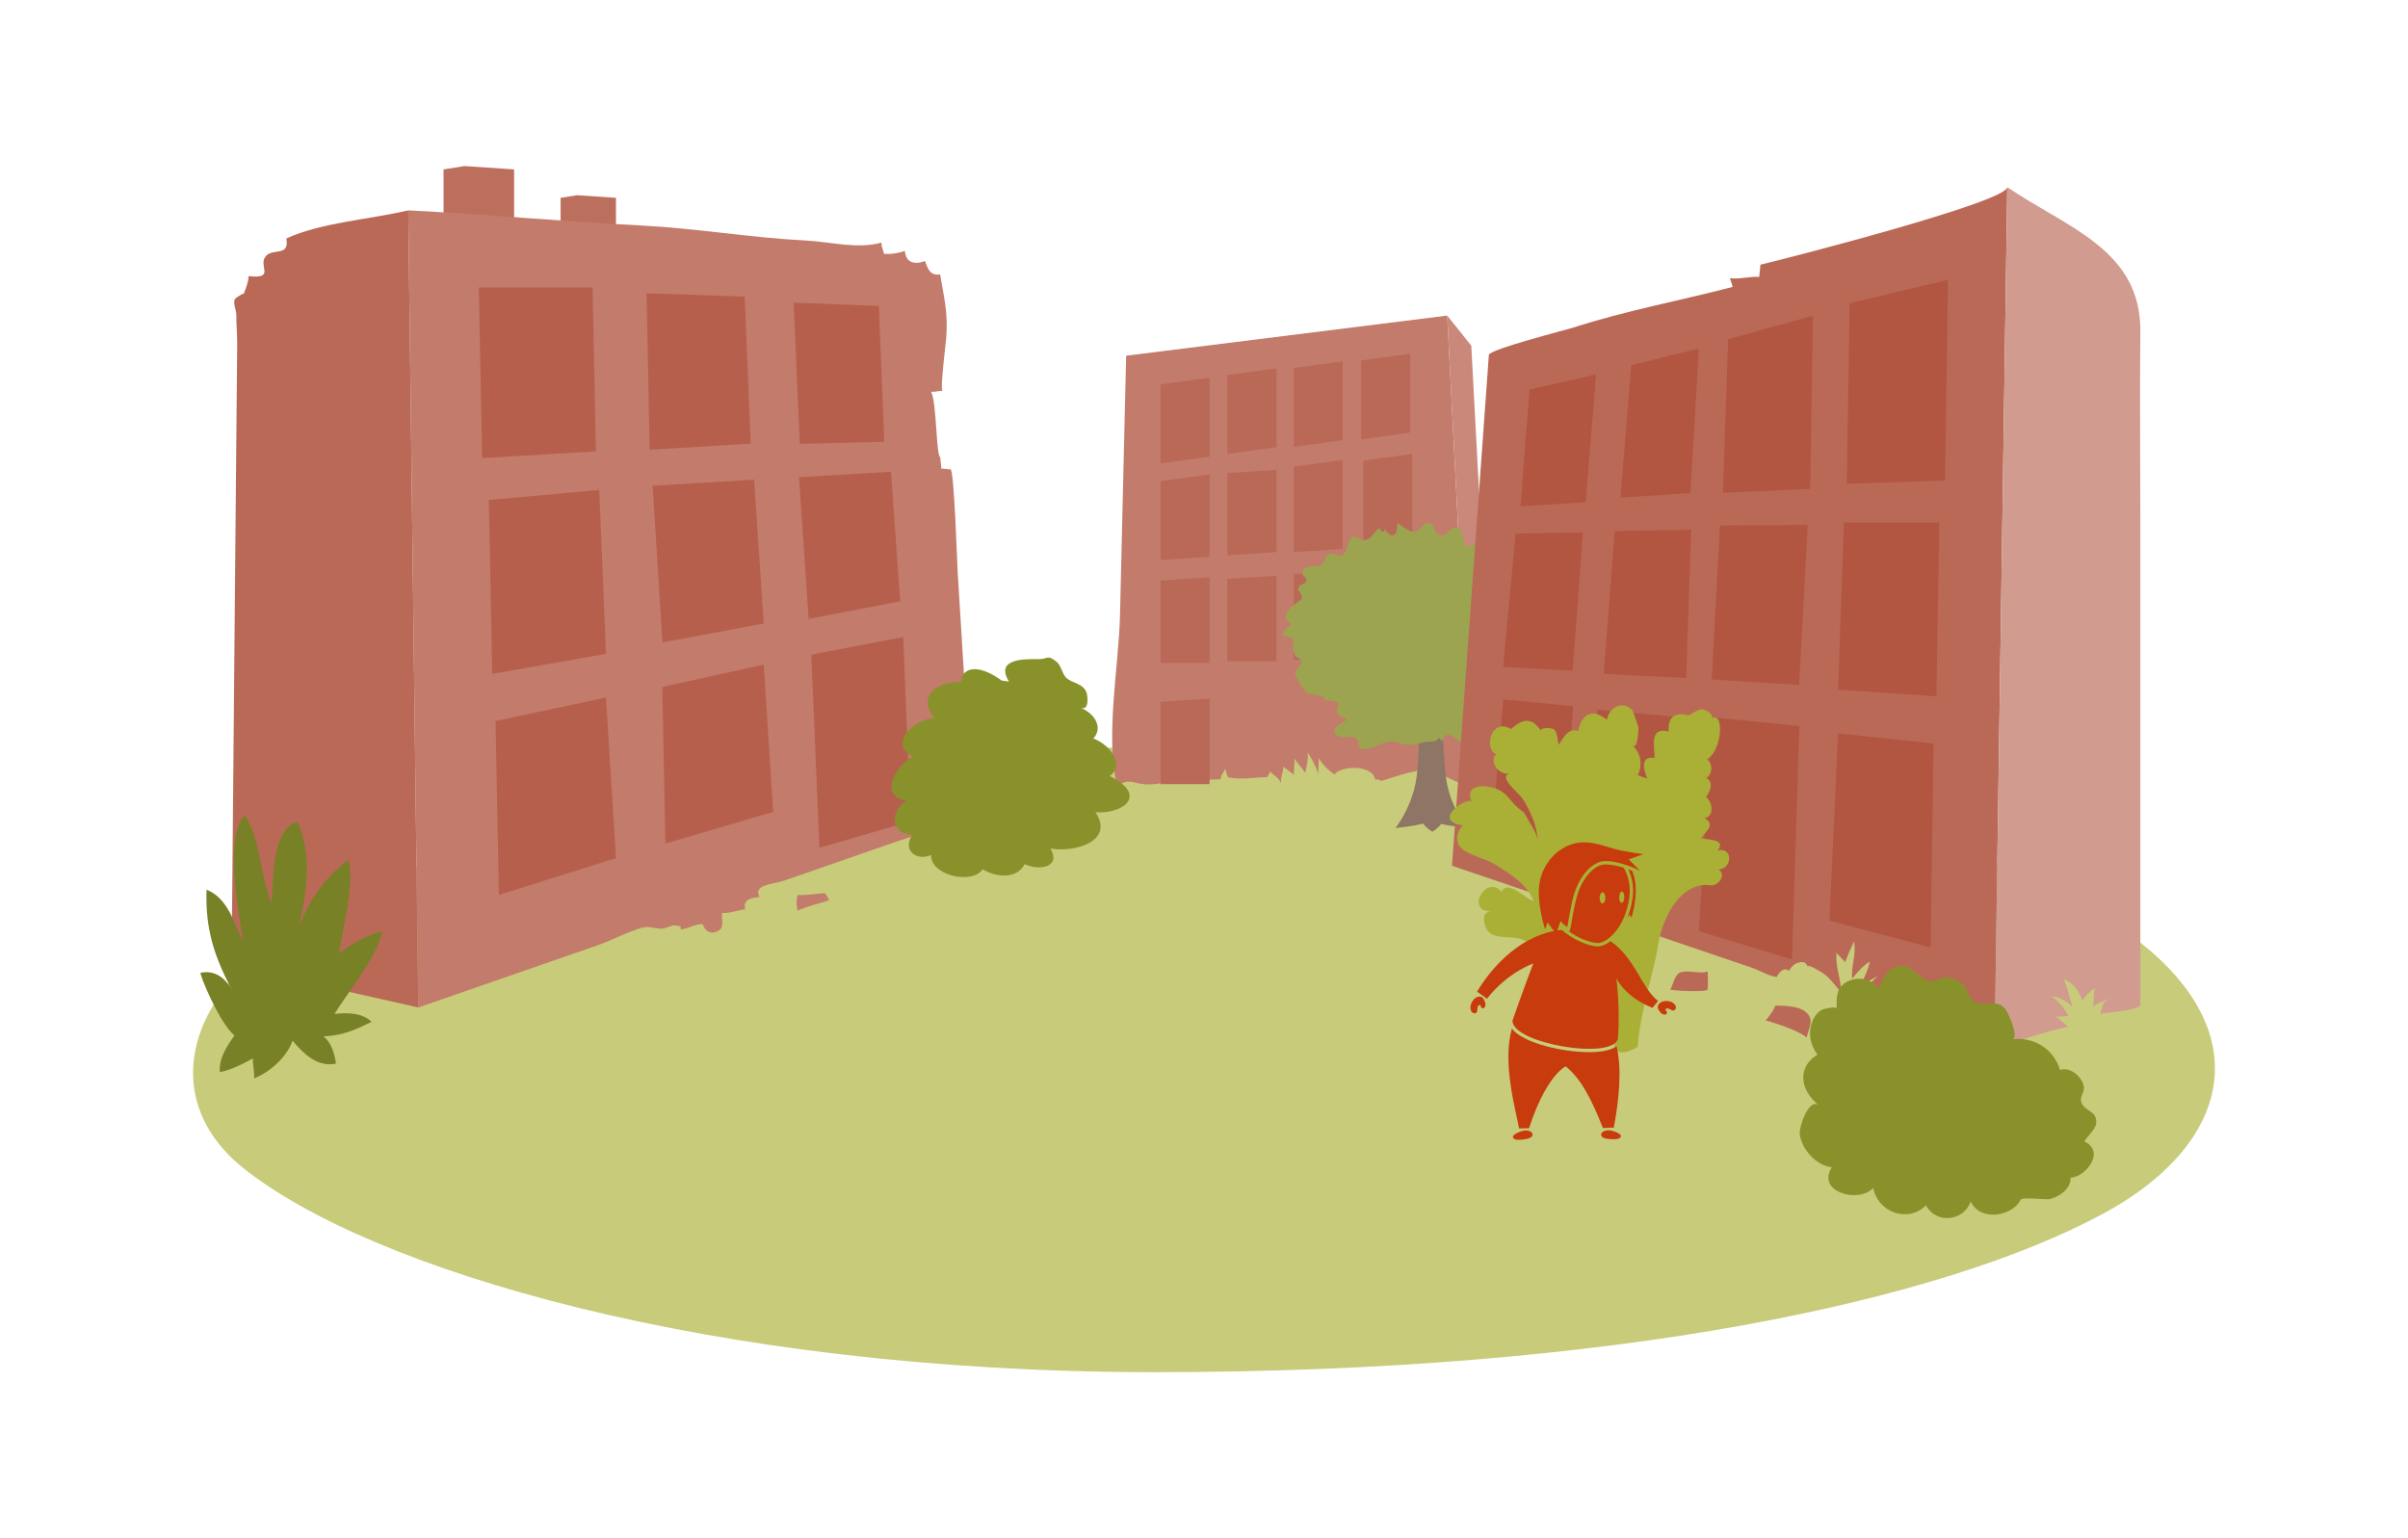 <?xml version="1.0" encoding="utf-8"?>
<!-- Generator: Adobe Illustrator 15.0.2, SVG Export Plug-In . SVG Version: 6.00 Build 0)  -->
<!DOCTYPE svg PUBLIC "-//W3C//DTD SVG 1.1//EN" "http://www.w3.org/Graphics/SVG/1.1/DTD/svg11.dtd">
<svg version="1.1" id="Layer_1" xmlns="http://www.w3.org/2000/svg" xmlns:xlink="http://www.w3.org/1999/xlink" x="0px" y="0px"
	 width="720px" height="460px" viewBox="0 0 720 460" enable-background="new 0 0 720 460" xml:space="preserve">
<path fill="#C7CB7A" d="M289.881,225.987c132.875-9.605,253.977,0.785,333.688,45.096c53.021,29.479,48.424,68.549,5.232,91.885
	c-48.045,25.961-145.549,47.371-283.566,47.371c-133.381,0-234.926-30.908-272.536-61.071
	c-27.039-21.685-17.826-58.077,30.805-80.975C156.436,243.374,209.155,231.819,289.881,225.987z"/>
<g>
	<path fill="#C37B6B" d="M439.919,234.497c0.037,2.025-10.283-3.713-11.262-3.941c-4.627-1.074-11.207,1.729-15.648,2.977
		c-0.504-0.409-1.207-0.453-1.883-0.467c-0.762-4.629-10.541-4.011-12.098-1.466c-1.849-1.234-3.564-2.932-4.73-4.899
		c0.094,1.586-0.25,3.444-0.102,4.93c-0.453-2.021-2.574-5.822-3.182-6.562c0.174,2.115-0.303,4.09-0.783,6.076
		c-0.725-1.373-2.377-2.896-3.252-4.412c0.282,1.638-0.279,3.463-0.066,5.047c-0.477-0.643-2.475-1.75-3.086-2.545
		c-0.203,1.848-0.965,3.088-0.783,5.062c-0.82-1.988-1.969-2.166-3.215-3.529c-0.32,0.465-0.604,1.135-0.934,1.615
		c-3.906,0.078-8.139,0.924-11.785,0.018c-0.222-0.705-0.625-1.912-0.75-2.5c-0.25,0.79-1.225,1.578-1.449,3.164
		c-3.795,0.167-7.906-0.072-11.197,0.135c-4.141,0.262-8.363,1.948-12.572,1.188c-2.789-0.503-4.4-1.498-7.046,0.812
		c-3.741-14.775,0.427-35.807,0.79-51.146c0.561-23.708,1.121-47.416,1.682-71.124c0.051-2.186,0.104-4.371,0.153-6.559l96-12
		C432.721,94.37,439.823,232.661,439.919,234.497z"/>
	<polygon fill="#C9887A" points="439.919,234.495 446.721,230.993 439.919,103.37 432.721,94.37 	"/>
	<polygon fill="#BA6957" points="361.678,136.544 347.012,138.544 347.012,114.949 361.678,112.949 	"/>
	<polygon fill="#BA6957" points="361.678,166.479 347.012,167.479 347.012,143.885 361.678,141.885 	"/>
	<polygon fill="#BA6957" points="361.678,198.235 347.012,198.235 347.012,173.641 361.678,172.641 	"/>
	<polygon fill="#BA6957" points="381.663,133.757 366.995,135.757 366.995,112.162 381.663,110.162 	"/>
	<polygon fill="#BA6957" points="381.663,165.084 366.995,166.084 366.995,141.489 381.663,140.489 	"/>
	<polygon fill="#BA6957" points="381.663,197.735 366.995,197.735 366.995,173.141 381.663,172.141 	"/>
	<polygon fill="#BA6957" points="361.678,234.495 347.012,234.495 347.012,209.899 361.678,208.899 	"/>
	<polygon fill="#BA6957" points="401.471,131.644 386.805,133.644 386.805,110.049 401.471,108.049 	"/>
	<polygon fill="#BA6957" points="401.471,164.139 386.805,165.139 386.805,139.544 401.471,137.544 	"/>
	<polygon fill="#BA6957" points="401.471,197.235 386.805,197.235 386.805,171.641 401.471,170.641 	"/>
	<polygon fill="#BA6957" points="421.651,129.368 406.985,131.368 406.985,107.773 421.651,105.773 	"/>
	<polygon fill="#BA6957" points="422.302,163.352 407.636,164.352 407.636,137.757 422.302,135.757 	"/>
	<polygon fill="#BA6957" points="421.651,197.235 406.985,197.235 406.985,170.641 421.651,169.641 	"/>
</g>
<g>
	<path fill="#8E7565" d="M439.206,247.598c0,0-6.115-5.688-7.092-16.976c-1.145-13.204-0.838-24.986-0.838-24.986l-6.701-0.164
		c0,0,0.256,12.636-0.795,25.15c-0.853,10.115-6.531,16.976-6.531,16.976s4.629-0.362,8.289-1.308
		c0.979,1.445,2.723,2.441,2.723,2.441s1.654-0.946,2.645-2.332C434.954,247.265,439.206,247.598,439.206,247.598z"/>
	<path fill="#9DA44F" d="M465.101,189.651c-0.283,0.597-0.873,1.102-1.883,1.447c0.85,1.273,2.367,3.929,2.014,5.54
		c-0.477,2.16-1.525,0.661-2.562,1.57c-1.479,1.295,0.688,5.284,0.789,6.775c0.084,1.231,0.076,3.357-1.762,3.362
		c-0.91,0.004-1.4-0.439-1.389-1.344c0.014,1.051-0.338,3.203-1.367,3.855c-1.951,1.24-3.98-1.469-5.021-2.812
		c-0.477-0.614-2.584-4.424-3.598-4.285c-1.09,0.15-1.086,2.033-1.351,2.901c-1.45-0.186-2.245-1.589-3.21-2.524
		c-0.668,1.363-0.787,2.504-0.508,3.85c0.262,1.258,0.927,2.551-1.168,2.566c0.375,1.318,5.486,5.718,2.533,6.445
		c0.359,0.498,1.23,1.238,1.189,1.948c-0.066,1.185-1.242,0.819-1.707,1.556c-0.971,1.537,1.536,3.655-2.023,3.235
		c-1.516-0.179-2.664-1.595-4.08-1.856c-0.453-0.084-1.441,0.389-2.195,0.293c-2.79-0.351-4.969-5.041-6.617-0.482
		c-0.135-0.31-0.652-0.715-0.801-1.057c-1.363,1.711-2.939,0.867-4.881,1.422c-1.816,0.52-3.893,0.811-5.775,0.488
		c-1.373-0.236-2.457-0.906-3.883-0.83c-2.742,0.147-6.123,2.909-8.818,2.158c-1.717-0.478-0.004-2.345-1.859-3.218
		c-1.594-0.75-3.496,0.433-5.213-0.69c-2.842-1.857,0.822-3.392,2.744-4.722c-0.637-0.807-1.955-0.71-2.596-1.615
		c-0.908-1.285,0.115-2.074,0.188-3.478c-1.43-0.609-3.242-0.343-4.549-1.174c0.068-0.187,0.09-0.445,0.145-0.604
		c-1.559-0.467-3.424-0.454-4.896-1.176c-1.307-0.64-2.053-2.618-2.84-3.778c-0.896-1.32-1.213-1.717-0.426-3.172
		c0.456-0.839,1.639-1.471,1.363-2.579c-0.23-0.923-1.307-0.817-1.738-1.405c-0.332-0.453-0.693-2.2-0.764-2.798
		c-0.148-1.29,0.615-1.914-0.354-2.717c-0.854-0.708-2.943,0.195-2.523-1.725c0.182-0.832,1.875-1.713,2.418-2.319
		c-1.051-1.28-2.191-0.803-1.573-2.848c0.466-1.536,2.005-2.715,3.228-3.624c1.484-1.103,1.795-0.911,1.311-2.367
		c-0.355-1.065-1.416-1.2-0.641-2.501c0.465-0.781,2.172-0.687,2.219-1.861c0.035-0.876-1.201-1.012-1.207-1.974
		c-0.018-3.031,4.398-1.646,5.861-2.812c0.945-0.755,0.791-2.462,2.02-3.014c1.262-0.568,1.984,0.63,3.191,0.526
		c2.818-0.24,2.043-4.995,3.996-5.755c0.721-0.28,2.1,0.979,2.9,1.044c2.828,0.231,3.158-2.646,5.189-3.732
		c-0.111,0.853,0.531,1.33,1.34,1.164c-0.01-0.291,0.096-0.685,0.051-0.966c0.393,0.959,1.626,2.734,2.996,1.819
		c0.945-0.633,0.559-2.541,0.898-3.485c1.008,0.898,2.92,2.337,4.236,2.636c2.568,0.584,2.629-2.085,4.663-2.504
		c2.146-0.44,1.526,1.901,2.896,3.044c2.191,1.831,3.023-0.897,4.924-1.563c3.998-1.403,1.658,6.733,5.203,5.301
		c1.094-0.443,1.377-1.687,2.775-1.737c0.998-0.037,1.781,0.521,2.645,0.977c2.654,1.401,1.348,0.909,0.158,2.427
		c2,2.072,6.373,0.259,8.775,1.983c-0.398,0.175-0.67,0.696-1.004,0.881c1.432,1.363,4.212-1.794,5.09-2.872
		c0.084,2.146-4.48,8.443,0.211,7.808c0.689-0.094,3.105-1.812,3.684-0.866c0.533,0.875-0.896,2.505-1.231,3.208
		c-1.562,3.286,1.351,0.83,2.796,2.468c1.609,1.825-2.289,3.651-2.908,4.965C462.601,183.588,466.208,187.319,465.101,189.651z"/>
</g>
<g>
	<path fill="#BA6957" d="M596.378,314.075c-4.486-1.525-8.971-3.052-13.457-4.578c-4.934-1.678-9.865-3.355-14.797-5.032
		c-3.553-1.208-7.15-3.354-10.885-3.921c0.848-3.423,1.272-6.746,4.369-8.615c-2.299,0.787-4.229,2.475-5.814,4.48
		c0.869-3.084,2.805-5.943,3.279-8.852c-2.076,1.189-3.875,3.447-5.26,5.047c-0.398-3.416,1.271-7.143,0.562-11.094
		c-0.971,2.009-1.912,4.188-2.703,6.248c-0.693-1.086-1.859-1.805-2.531-2.883c-0.43,4.482,1.342,7.68,1.363,11.862
		c-1.686-1.874-3.426-4.438-5.543-5.782c0.527,0.334-5.4-3.439-4.193-1.617c-0.924-1.395-1.057-1.964-3.059-1.457
		c-1.414,0.358-2.098,1.293-2.859,2.475c-1.244-1.385-3.123,0.562-3.58,1.793c-2.242-0.156-5.236-2.002-7.4-2.737
		c-2.805-0.954-5.609-1.908-8.414-2.862c-5.697-1.938-11.396-3.877-17.096-5.814c-10.488-3.567-20.975-7.135-31.463-10.702
		c-10.914-3.712-21.828-7.425-32.744-11.138c0,0,11.018-152.708,11.021-152.771c0.119-1.646,23.209-7.509,25.045-8.104
		c15.918-5.15,31.693-8.011,47.826-12.217c-0.154-1.045-0.572-1.636-0.771-2.626c2.658,0.428,6.039-0.609,8.748-0.354
		c0.051-1.178,0.311-2.513,0.328-3.675c6.643-1.522,73.758-18.731,73.824-23.174C600.175,56.007,596.378,314.075,596.378,314.075z"
		/>
	<g>
		<polygon fill="#B25642" points="474.55,255.956 499.87,262.827 502.356,214.478 477.589,212.229 		"/>
		<polygon fill="#B25642" points="552.185,144.688 581.583,143.688 582.448,83.688 553.05,90.688 		"/>
		<polygon fill="#B25642" points="549.591,206.237 578.989,208.237 579.854,156.237 551.319,156.237 		"/>
		<polygon fill="#B25642" points="546.997,275.327 577.261,283.327 578.124,222.327 549.591,219.327 		"/>
		<polygon fill="#B25642" points="515.149,147.37 541.271,146.19 542.083,94.418 516.724,101.418 		"/>
		<polygon fill="#B25642" points="511.794,203.181 537.966,204.822 540.509,156.99 514.286,157.169 		"/>
		<polygon fill="#B25642" points="507.974,278.465 535.823,286.927 538.017,217.129 511.794,214.487 		"/>
		<polygon fill="#B25642" points="484.532,148.825 505.448,147.449 507.974,104.225 487.747,109.225 		"/>
		<polygon fill="#B25642" points="479.521,201.526 504.179,202.774 505.665,158.424 482.802,158.801 		"/>
		<polygon fill="#B25642" points="446.108,248.732 467.298,254.06 470.378,211.185 449.487,209.145 		"/>
		<polygon fill="#B25642" points="454.624,151.424 474.128,150.176 477.241,111.95 457.313,116.488 		"/>
		<polygon fill="#B25642" points="449.43,199.433 470.229,200.565 473.31,159.227 453.177,159.568 		"/>
	</g>
	<path fill="#D19B8F" d="M596.378,314.075c0.014-0.908,19.891-7.077,22.061-6.898c-1.316-1.258-3.188-2.984-4.027-3.199
		c1.301,0.246,2.767-0.195,4.027-0.137c-1.068-2.252-2.893-4.427-5.027-5.895c2.43,0.139,4.809,1.605,6.33,3.277
		c-1.043-2.711-1.33-5.469-2.646-8.33c2.887,0.91,4.52,3.594,5.596,6.367c0.78-1.61,2.655-2.957,3.717-3.849
		c-0.535,1.688-0.201,3.712-0.613,5.661c1.502-1.221,3.166-1.613,4.482-2.461c-1.885,1.637-1.597,2.633-2.349,4.631
		c1.278-0.432,12.042-1.15,12.042-2.758c0.001-4.965,0-9.93,0-14.894c0-42.841,0-85.681,0-128.521c0-19.239-0.211-38.492,0-57.729
		c0.27-24.657-21.59-31.014-39.795-43.366C600.175,55.976,596.378,314.07,596.378,314.075z"/>
</g>
<path fill="#AAB036" d="M443.712,274.924c-0.01-1.273,0.547-2.362,2.193-2.417c-7.959,0.267-1.508-11.314,3.062-5.787
	c1.916-3.939,7.082,2.205,9.562,2.693c-1.906-5-7.01-8.084-11.35-10.823c-2.859-1.806-8.199-2.882-10.352-5.063
	c-1.887-1.913-1.199-5.096,0.604-6.7c-9.934-1.403,1.76-8.998,2.627-6.954c-2.523-5.949,5.047-5.277,8.361-3.532
	c2.4,1.263,3.414,3.454,5.311,5.122c1.262,1.11,1.799,1.026,2.655,2.729c1.021,2.027,2.964,4.545,3.341,6.758
	c-0.091-3.809-2.326-8.777-4.423-12.062c-1.026-1.609-7.669-6.632-3.829-7.662c-3.316,0.891-6.326-3.58-4.107-5.711
	c-3.818-1.51-1.525-11.025,4.465-7.496c3.371-3.115,6.309-3.645,8.982,0.674c-0.727-1.176,3.145-1.199,3.916-0.504
	c0.969,0.874,1.02,3.37,1.252,4.541c1.631-1.984,2.562-5.043,5.898-4.162c1.18-5.135,4.098-6.837,8.598-3.348
	c0.705-3.811,4.693-5.753,7.529-2.953c0.234,0.231,1.867,5.018,1.88,5.201c0.005,0.053-0.024,7.053-1.794,5.381
	c2.475,2.34,3.129,5.766,1.672,8.821c-0.166,0.347,2.506,1.044,2.786,1.066c-0.968-1.97-2.354-6.913,2.165-6.05
	c0.193-2.799-1.915-9.527,4.252-7.924c-0.312-3.593,1.205-6.084,5.701-4.855c0.527,0.145,2.936-1.854,4.049-1.805
	c1.447,0.062,3.26,1.35,3.342,2.621c3.562-1.812,2.754,10.255-1.795,12.346c2.012,1.111,1.867,4.846-0.307,5.564
	c2.57,0.914,1.547,4.238,0.006,5.686c2.18,1.286,2.725,6.057-0.355,6.301c3.516,2,0.428,4.013-1.066,6.06
	c1.516,0.496,7.811,0.03,5.08,3.655c4.426-1.157,4.597,5.307,0.242,5.708c1.588,1.001,1.182,2.84-0.283,4.023
	c-1.477,1.192-2.289,0.465-4.071,0.595c-8.071,0.591-12.632,10.83-13.71,17.861c-1.322,8.622-5.271,19.266-6.141,30.552
	c-0.002,0.028-5.953,3.681-6.783,0c-2.125-9.419-14.25-21.197-15.955-22.835c-3.439-3.309-7.229-7.114-11.594-9.193
	c-2.84-1.352-7.895-0.035-10.188-2.333C444.444,278.013,443.721,276.353,443.712,274.924z"/>
<g>
	<polygon fill="#BD6F5E" points="153.722,76.16 132.625,76.16 132.625,50.661 138.877,49.661 153.722,50.661 	"/>
	<polygon fill="#BD6F5E" points="184.174,79.16 167.625,79.16 167.625,59.158 172.53,58.373 184.174,59.158 	"/>
	<path fill="#C37B6B" d="M290.823,243.78c0.058,0.977-20.032,6.949-21.367,7.412c-7.611,2.641-15.224,5.281-22.835,7.922
		c-4.259,1.478-8.507,2.992-12.778,4.434c-2.049,0.691-9.012,0.998-6.711,4.711c-2.452,0.228-5.041,0.641-4.341,3.666
		c-2.302,0.271-4.517,1.248-6.899,1.102c-0.215,2.613,0.787,4.103-1.051,5.264c-2.143,1.355-4.042,0.277-4.725-1.923
		c-2.244-0.114-4.379,1.388-6.559,1.558c-0.086-0.314-0.011-0.586-0.099-0.9c-0.482-0.183-1.37-0.258-1.884-0.333
		c-0.316-0.046-2.866,1.05-3.816,1.044c-2.094-0.015-3.572-0.89-5.719-0.317c-4.271,1.14-9.104,3.79-13.473,5.306
		c-8.943,3.103-17.889,6.205-26.832,9.309c-8.891,3.084-17.78,6.168-26.67,9.252L122.079,62.91c0.141,0.008,0.282,0.015,0.424,0.021
		c23.05,1.167,46.102,3.333,69.153,4.5c16.416,0.83,32.832,3.661,49.248,4.491c7.401,0.375,15.433,2.665,22.684,0.617
		c-0.186,1.297,0.628,2.212,0.674,3.349c2.14,0.191,4.415-0.189,6.3-0.852c0.25,3.495,2.896,4.242,6.014,3.013
		c0.802,2.225,1.498,4.501,4.523,4.002c1.217,7.312,2.361,11.158,1.844,18.764c-0.089,1.312-1.92,15.999-1.134,16.124
		c-1-0.158-2.444,0.4-3.421,0.21c1.74,3.113,1.484,19.903,2.827,19.605c-0.203,0.97,0.379,2.419,0.18,3.391
		c0.824-0.111,1.971,0.294,2.795,0.18c1.093-0.151,2.031,28.71,2.152,30.673c0.735,11.946,1.471,23.894,2.207,35.839
		C289.306,219.151,290.065,231.466,290.823,243.78z"/>
	<path fill="#BA6957" d="M69.239,288.69l55.826,12.594L122.079,62.91c-11.393,2.7-25.963,3.595-36.451,8.39
		c0.934,5.576-3.889,2.827-6.095,5.242c-2.602,2.848,3.101,6.955-5.211,6.033c-0.059,1.981-0.794,3.382-1.381,5.192
		c0.068-0.212-2.339,1.103-2.69,1.688c-0.664,1.107,0.439,3.493,0.416,4.697c-0.053,2.794,0.275,5.693,0.257,8.522
		c-0.038,5.95-0.107,11.899-0.162,17.849c-0.129,14.283-0.259,28.566-0.388,42.85c-0.264,29.085-0.527,58.169-0.79,87.254
		C69.469,263.315,69.354,276.003,69.239,288.69z"/>
	<g>
		<polygon fill="#B65F4C" points="272.255,245.625 245.02,253.495 242.583,195.765 270.069,190.518 		"/>
		<polygon fill="#B65F4C" points="178.174,134.976 144.174,136.976 143.174,85.976 177.174,85.976 		"/>
		<polygon fill="#B65F4C" points="181.174,195.525 147.174,201.525 146.174,149.525 179.174,146.525 		"/>
		<polygon fill="#B65F4C" points="184.174,256.614 149.174,267.614 148.174,215.614 181.174,208.614 		"/>
		<polygon fill="#B65F4C" points="224.473,132.658 194.266,134.479 193.327,87.706 222.653,88.706 		"/>
		<polygon fill="#B65F4C" points="228.354,186.469 198.086,192.11 195.147,145.278 225.473,143.457 		"/>
		<polygon fill="#B65F4C" points="231.174,242.786 198.967,252.249 198.028,205.417 228.354,198.775 		"/>
		<polygon fill="#B65F4C" points="264.399,132.113 239.163,132.737 237.289,90.513 262.776,91.513 		"/>
		<polygon fill="#B65F4C" points="269.149,179.815 241.787,185.062 238.912,142.712 266.399,141.089 		"/>
	</g>
</g>
<path fill="#788126" d="M59.997,290.901c4.484-0.941,7.77,1.914,9.701,5.746c-5.529-10.186-8.378-18.762-7.938-30.576
	c6.299,2.426,8.279,9.969,10.898,15.57C71.291,271.63,67,250.806,73.151,243.78c4.717,6.807,4.681,18.141,8.008,26.371
	c0.585-6.758,0.023-22.409,7.784-24.381c3.236,7.299,4.085,16.634,0.308,31.632c4.061-10.188,8.795-15.53,14.883-20.331
	c2.244,6.752-2.305,23.315-2.735,28.072c2.345-2.006,8.604-5.766,12.848-6.613c-1.197,7.374-10.584,18.627-14.224,24.688
	c3.969-0.459,8.406-0.316,11.075,2.366c-4.806,2.308-8.105,4.013-14.391,4.349c2.474,1.891,3.302,5.291,3.776,8.123
	c-5.751,1.275-10-3.314-13.003-6.829c-1.856,5.139-6.953,9.459-11.52,11.27c0.268-1.81-0.521-4.174-0.295-6.004
	c-3.18,1.757-6.351,3.354-9.91,4.149c-0.452-4.206,2.378-8.164,4.358-10.992C65.586,305.972,59.441,291.019,59.997,290.901z"/>
<path fill="#89912B" d="M301.693,203.813c-4.285-6.885,4.649-6.75,8.69-6.698c3.236,0.041,2.627-1.532,5.537,0.786
	c1.324,1.057,1.602,3.352,2.736,4.622c1.637,1.837,5.246,1.695,6.229,4.623c0.315,0.938,0.933,5.593-1.854,4.492
	c4.545,1.795,6.805,6.146,3.875,9.187c5.197,2.058,9.479,7.808,4.904,11.271c11.654,5.754,3.979,11.393-4.254,10.811
	c5.844,8.812-6.504,12.119-13.496,10.823c3.221,5.446-2.918,6.812-7.721,4.699c-2.146,4.35-8.157,4.128-12.532,1.537
	c-3.152,4.687-15.688,1.781-15.395-4.263c-4.545,1.91-8.72-1.557-5.582-6.106c-6.92-0.089-6.516-7.623-1.761-10.145
	c-8.95-1.565-2.518-11.165,1.878-13.216c-7.795-3.979,0.941-11.539,6.622-11.472c-7.194-7.985,4.796-13.069,11.991-9.822
	c-6.708,3.99-5.829-11.345,7.969-1.415C299.532,203.528,301.693,203.814,301.693,203.813z"/>
<path fill="#C37B6B" d="M238.549,267.66c2.725,0.11,5.508-0.39,8.139-0.581c0.334,0.421,1.035,1.665,1.232,2.145
	c-3.312,1.078-6.459,1.746-9.459,3.107C238.461,272.331,237.76,269.606,238.549,267.66z"/>
<path fill="#BA6957" d="M510.597,295.899c0.133-1.765,0.081-3.606,0.002-5.372c-2.184,0.867-5.965-0.648-8.32,0.363
	c-1.588,0.681-1.982,3.603-2.869,5.04C500.356,296.325,510.536,296.713,510.597,295.899z"/>
<path fill="#BA6957" d="M540.185,302.853c2.268,2.229,0.75,4.223,0.002,7.434c-2.507-2.418-12.236-5.145-12.236-5.145
	s2.125-2.385,2.898-4.428C533.524,300.781,538.069,300.772,540.185,302.853z"/>
<path fill="#89912B" d="M543.907,330.562c-6.041-4.678-6.379-11.683-0.48-15.17c-2.203-2.936-2.834-6.598-1.58-9.807
	c0.604-1.539,1.607-2.959,3.047-3.691c0.346-0.176,4.256-1.07,4.258-0.303c-0.008-3.561-0.105-6.155,2.979-7.928
	c2.936-1.688,7.314-1.256,9.621,1.987c1.334-3.007,2.711-6.577,6.654-6.816c3.18-0.194,4.721,2.801,7.227,4.106
	c2.711,1.415,3.908-0.77,6.623-0.611c1.662,0.097,3.264,0.783,4.598,1.969c1.475,1.311,1.73,3.699,2.908,4.832
	c2.816,2.711,6.541-0.904,9.74,2.463c0.857,0.903,4.383,8.908,2.179,9.211c5.991-0.822,12.312,2.544,14.265,9.191
	c2.648-1.057,6.469,1.591,7.119,4.897c0.383,1.984-1.744,3.138-0.469,5.331c1.311,2.252,4.707,2.209,4.119,5.918
	c-0.289,1.824-2.652,3.552-3.465,5.227c6.523,3.068,0.15,10.745-4.141,10.808c0.076,3.411-3.289,5.567-5.982,6.358
	c-1.291,0.379-8.533-0.691-8.949,0.217c-2.178,4.76-11.945,6.89-14.961,0.525c-1.715,5.592-9.988,7.164-13.373,1.168
	c-4.84,5.118-14.029,2.664-15.773-5.175c-4.283,4.675-17.074,1.233-12.354-6.22c-4.373-0.402-8.87-5-9.58-9.775
	C537.843,337.306,540.724,328.097,543.907,330.562z"/>
<g>
	<g>
		<g>
			<g>
				<path fill="#C83B0C" d="M456.243,340.646c-0.822,0.138-2.715,0.4-3.404-0.016c-1.484-0.896,0.885-1.961,2.088-2.351
					C458.019,337.279,459.903,340.031,456.243,340.646z"/>
				<path fill="#C83B0C" d="M480.825,340.598c0.828,0.085,2.734,0.231,3.395-0.228c1.426-0.984-1.004-1.901-2.23-2.215
					C478.845,337.349,477.132,340.212,480.825,340.598z"/>
			</g>
			<g>
				<g>
					<path fill="#C83B0C" d="M475.159,314.648c-7.854,0-18.779-2.576-22.527-6.41c-0.217-0.222-0.4-0.446-0.566-0.673
						c-2.924,10.303,1.095,24.158,2.146,29.895l2.98-0.066c2.574-8.24,6.84-16.108,10.924-18.516
						c4.754,3.758,7.979,10.391,11.154,18.457l3.266-0.124c1.482-8.074,2.52-17.212,0.819-24.358
						C481.796,314.034,479.025,314.648,475.159,314.648z"/>
				</g>
			</g>
			<path fill="#C83B0C" d="M443.702,301.44c0.404-0.241,0.531-1.008,0.422-1.445c-0.207-0.84-0.66-1.893-1.562-1.969
				c-1.98-0.168-3.648,2.89-2.562,4.521c0.289,0.436,1.012,0.697,1.463,0.266c0.541-0.518-0.016-1.869,0.834-2.249
				c0.566-0.255,0.264,0.579,0.764,0.845C443.323,301.55,443.536,301.54,443.702,301.44z"/>
			<path fill="#C83B0C" d="M498.11,303.351c-0.416,0.217-1.135-0.08-1.449-0.402c-0.605-0.62-1.26-1.561-0.85-2.365
				c0.902-1.772,4.381-1.578,5.195,0.205c0.217,0.475,0.059,1.229-0.547,1.383c-0.725,0.188-1.58-0.998-2.352-0.477
				c-0.516,0.348,0.354,0.529,0.316,1.095C498.403,303.087,498.282,303.263,498.11,303.351z"/>
			<path fill="#C83B0C" d="M488.007,260.411c-0.346-0.143-0.73-0.293-1.139-0.445c1.285,2.721,1.727,5.775,1.242,8.952
				c-0.324,2.12-0.885,4.01-1.586,5.675l0.734-1.051l0.57,0.866c0,0,2.646-8.196,0.273-13.808
				C488.074,260.534,488.038,260.477,488.007,260.411z"/>
			<g>
				<path fill="#C83B0C" d="M481.534,281.449c-1.344,1.032-2.672,1.573-3.762,1.573l-0.127-0.002
					c-2.684-0.107-7.156-1.875-10.677-4.947c-11.528,1.123-20.435,10.33-25.319,18.467l2.961,2.12
					c6.281-7.987,13.844-10.534,13.844-10.534s-3.432,9.025-6.215,17.086c-0.154,6.812,29.715,11.918,31.504,5.479
					c0.764-9.621-0.467-18.173-0.467-18.173s2.4,5.502,10.816,8.888l1.668-2.058C490.767,295.435,488.907,286.454,481.534,281.449z"
					/>
			</g>
			<g>
				<path fill="#C83B0C" d="M479.577,257.53c-3.014,0.203-5.547,3.161-6.406,4.562c-0.494,0.802-1.659,2.212-2.741,6.099
					c-0.808,2.905-1.774,8.953-1.792,9.01c-0.76-0.268-2.045-1.75-2.045-1.75l-1.311,3.863l-2.547-3.455l-0.756,2.033
					c0,0-2.301-7.042-1.807-12.641c0.475-5.317,3.594-9.201,6.172-10.95c2.141-1.45,4.297-2.386,7.203-2.401
					c3.213-0.017,5.77,1.01,9.339,2.008c2.843,0.796,8.507,1.533,8.507,1.533l-4.432,1.547l3.428,3.397
					C490.39,260.385,484.169,257.222,479.577,257.53z"/>
			</g>
			<path fill="#C83B0C" d="M480.229,258.509c-0.197,0-0.393,0.007-0.585,0.02c-2.665,0.179-4.962,3.011-5.622,4.088
				c-0.072,0.116-0.156,0.245-0.253,0.391c-0.555,0.839-1.483,2.242-2.376,5.452c-0.314,1.131-0.867,3.542-1.718,8.606
				c-0.044,0.258-0.075,0.404-0.077,0.414l-0.296,1.017l-0.446-0.157c3.266,2.426,6.879,3.604,8.83,3.682
				c2.491,0.1,8.034-4.092,9.436-13.254c0.539-3.533-0.16-6.694-1.615-9.271C483.839,258.96,481.937,258.509,480.229,258.509z
				 M479.122,270.175c-0.48-0.009-0.854-0.76-0.84-1.676c0.02-0.916,0.422-1.652,0.897-1.645c0.479,0.01,0.854,0.758,0.837,1.678
				C480.001,269.448,479.599,270.183,479.122,270.175z M484.882,270.001c-0.424-0.009-0.75-0.772-0.734-1.709
				c0.018-0.936,0.373-1.688,0.793-1.681c0.42,0.009,0.748,0.772,0.732,1.708C485.657,269.257,485.298,270.007,484.882,270.001z"/>
		</g>
	</g>
</g>
</svg>
